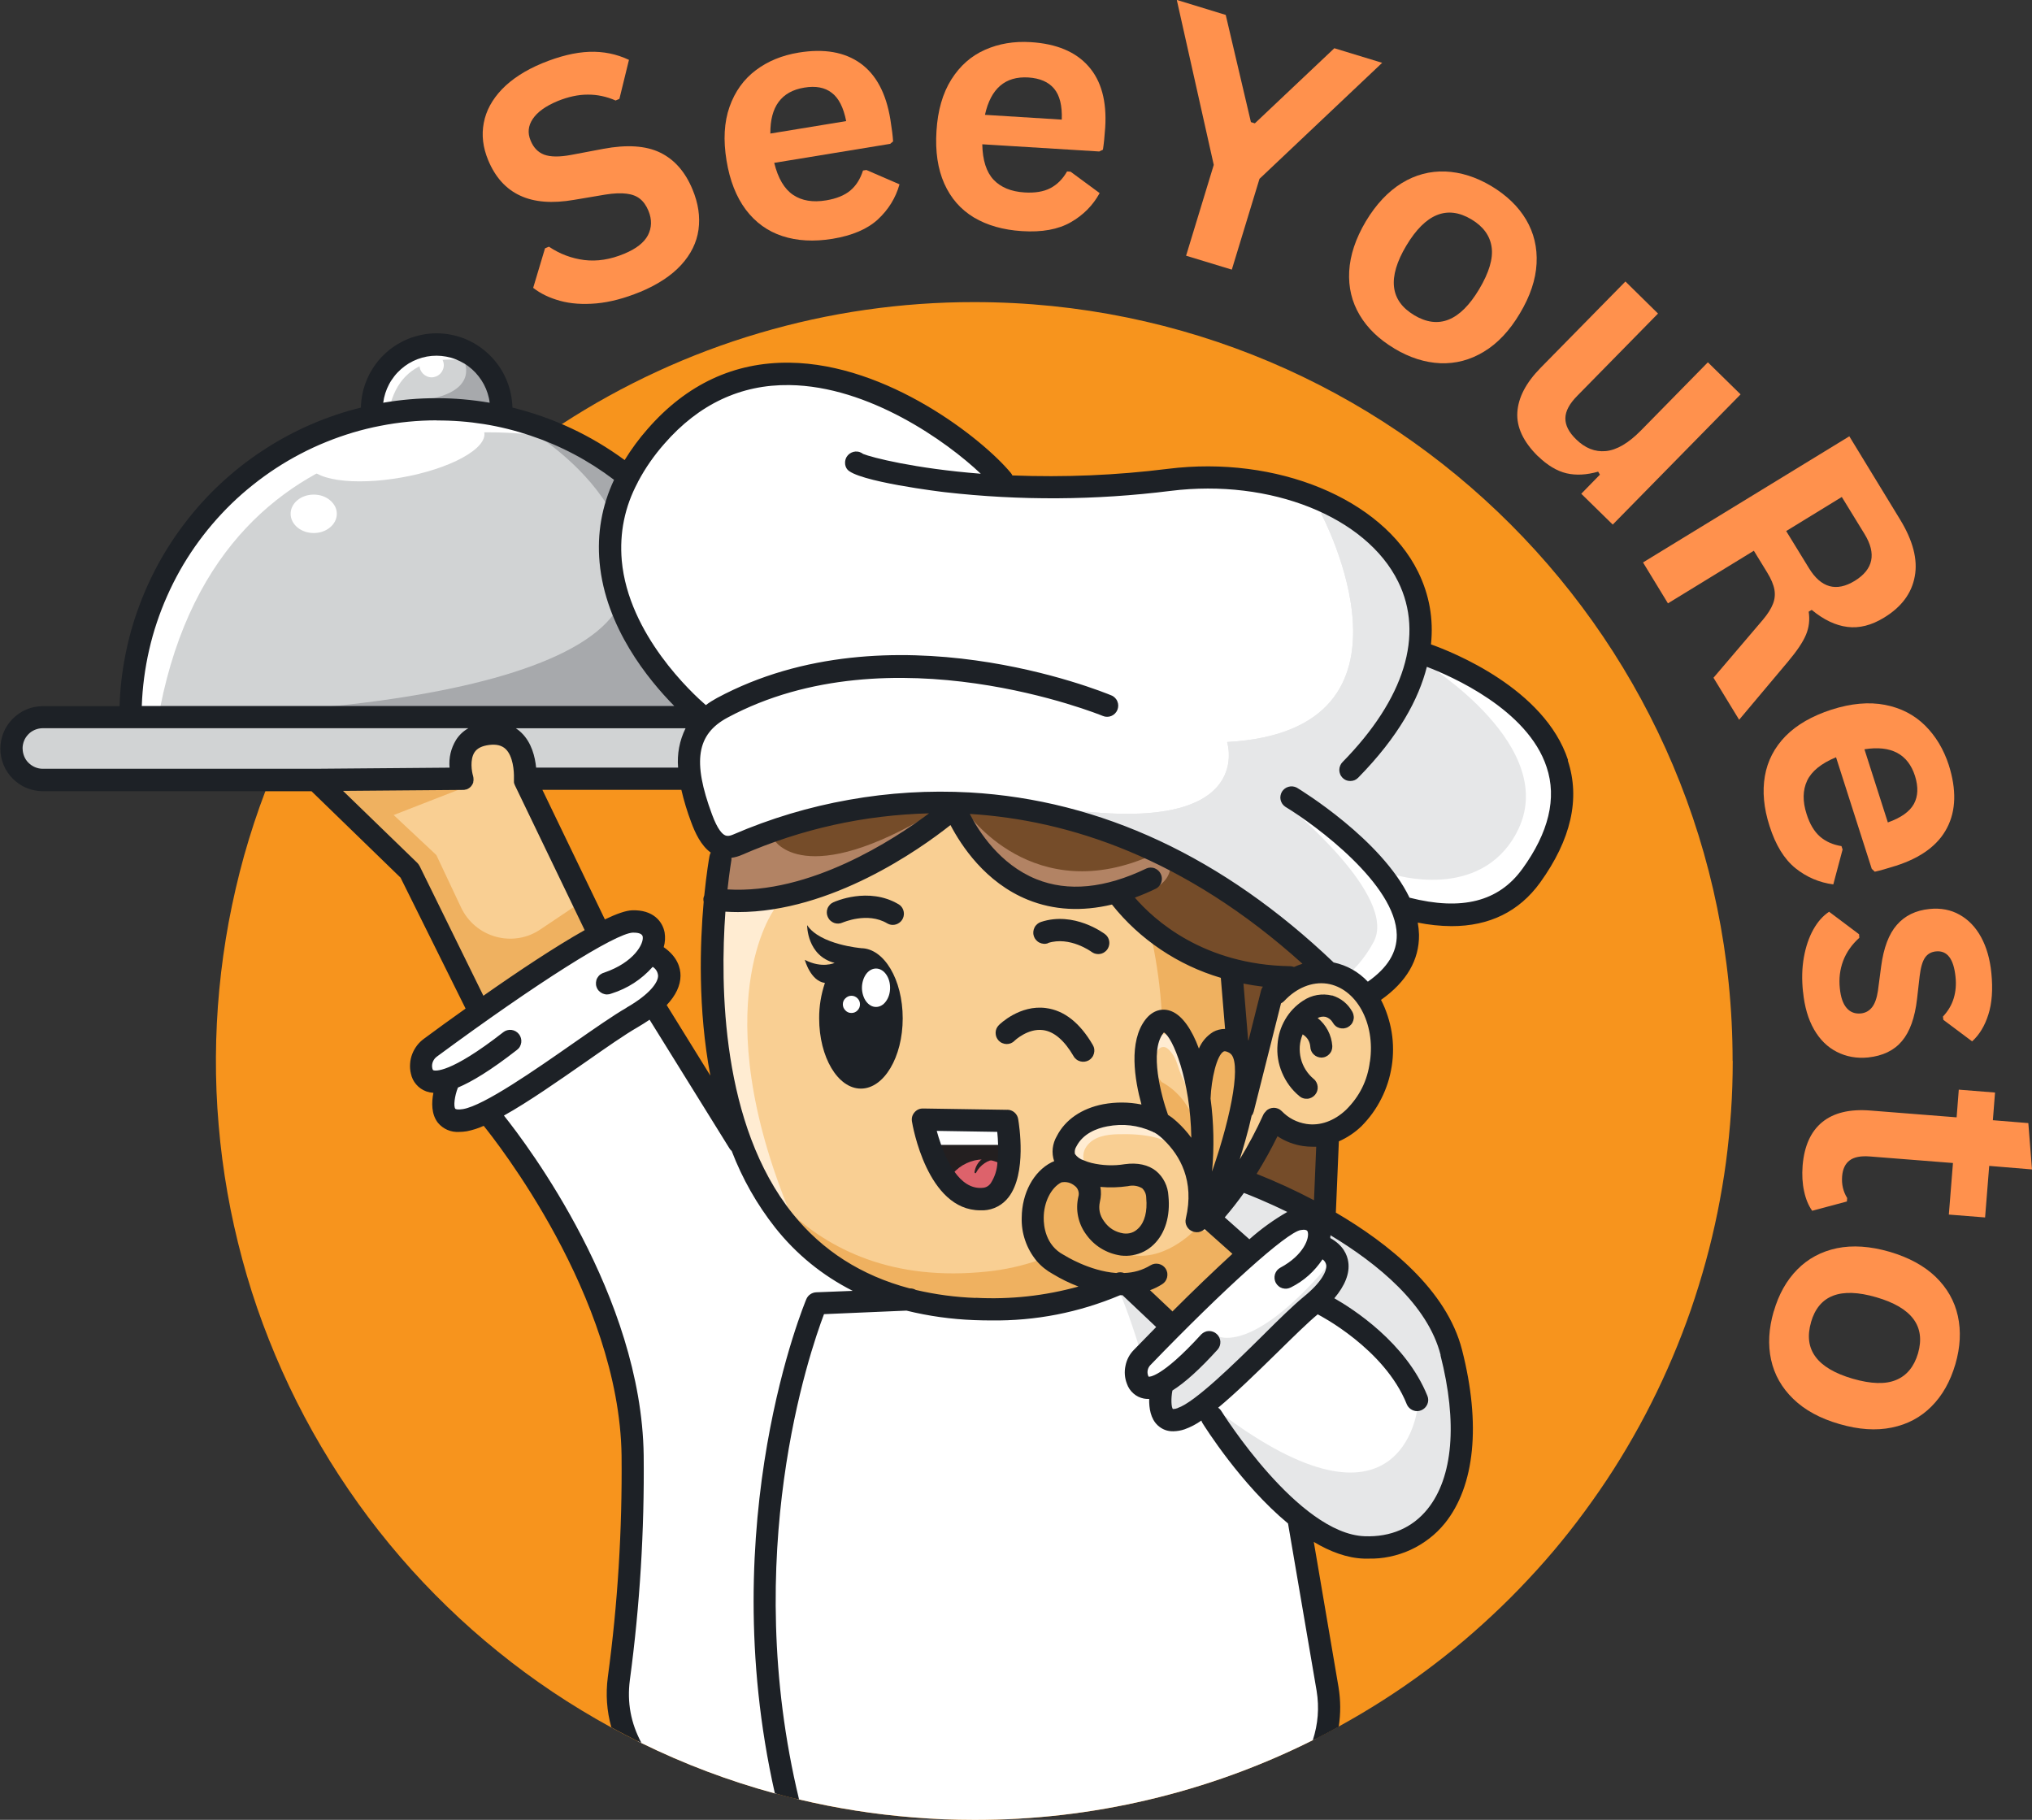 <?xml version="1.0" encoding="UTF-8"?><svg id="Layer_2" xmlns="http://www.w3.org/2000/svg" xmlns:xlink="http://www.w3.org/1999/xlink" viewBox="0 0 310.57 278.12"><rect x="0" y="0" width="310.57" height="278.12" fill="#333333" stroke="none"/><defs><style>.cls-1{fill:#f7941d;}.cls-1,.cls-2,.cls-3,.cls-4,.cls-5,.cls-6,.cls-7,.cls-8,.cls-9,.cls-10,.cls-11,.cls-12,.cls-13,.cls-14,.cls-15{stroke-width:0px;}.cls-16{clip-path:url(#clippath);}.cls-2{fill:#ffecd2;}.cls-3{fill:none;}.cls-4{fill:#f9cf93;}.cls-17{clip-path:url(#clippath-1);}.cls-18{clip-path:url(#clippath-2);}.cls-5{fill:#1d2126;}.cls-6{fill:#a7a9ac;}.cls-7{fill:#efb160;}.cls-8{fill:#ff914d;}.cls-9{fill:#754c29;}.cls-10{fill:#e6e7e8;}.cls-11{fill:#dd626b;}.cls-12{fill:#d1d3d4;}.cls-13{fill:#fff;}.cls-14{fill:#b28364;}.cls-15{fill:#231f20;}</style><clipPath id="clippath"><rect class="cls-3" x="32.27" y="46.12" width="232.73" height="232"/></clipPath><clipPath id="clippath-1"><rect class="cls-3" x="117.6" y="196.94" width="85.33" height="81.19"/></clipPath><clipPath id="clippath-2"><rect class="cls-3" y="50.27" width="241.6" height="225.33"/></clipPath></defs><g id="Layer_1-2"><g class="cls-16"><path class="cls-1" d="M264.83,162.14c0,2.59-.08,5.17-.26,7.75s-.43,5.15-.77,7.71-.78,5.11-1.29,7.65c-.52,2.53-1.11,5.05-1.8,7.54-.68,2.49-1.45,4.96-2.29,7.41-.85,2.44-1.78,4.85-2.79,7.23-1.01,2.38-2.09,4.72-3.26,7.03-1.16,2.31-2.41,4.58-3.72,6.8-1.31,2.22-2.7,4.4-4.17,6.53s-2.99,4.21-4.59,6.24c-1.6,2.03-3.27,4.01-5.01,5.92s-3.53,3.78-5.39,5.57-3.77,3.53-5.74,5.2c-1.97,1.67-4.01,3.27-6.08,4.8-2.08,1.54-4.21,3-6.39,4.39-2.18,1.39-4.4,2.7-6.67,3.95-1.17.65-2.35,1.28-3.55,1.88-.14.07-.28.15-.42.21-8.03,4.02-16.41,7.05-25.15,9.11-8.73,2.06-17.59,3.08-26.57,3.07-3.18,0-6.33-.13-9.45-.39-5.85-.47-11.65-1.38-17.36-2.74l-.37-.08c-.99-.23-1.98-.48-2.96-.76l-.37-.09c-7.05-1.92-13.86-4.49-20.42-7.71l-.51-.24c-1.39-.69-2.74-1.4-4.1-2.14-3.04-1.67-6.01-3.46-8.89-5.39-2.88-1.93-5.67-3.98-8.37-6.17-2.7-2.18-5.29-4.47-7.78-6.89-2.49-2.41-4.88-4.93-7.14-7.56-2.27-2.63-4.41-5.35-6.43-8.17-2.02-2.82-3.91-5.72-5.67-8.71-1.77-2.99-3.39-6.05-4.88-9.18-1.49-3.14-2.83-6.33-4.04-9.58s-2.26-6.56-3.16-9.91-1.66-6.73-2.26-10.15-1.05-6.85-1.34-10.31c-.3-3.45-.44-6.92-.42-10.39.02-3.47.19-6.93.52-10.38.33-3.46.81-6.89,1.44-10.3.64-3.41,1.42-6.79,2.35-10.13.94-3.34,2.02-6.63,3.26-9.88.38-1.03.79-2.05,1.21-3.06.04-.11.08-.23.14-.34.88-2.1,1.82-4.17,2.8-6.2l.17-.34c.45-.92.91-1.82,1.38-2.7.07-.12.12-.23.18-.34,4.31-8.13,9.52-15.65,15.61-22.54,6.09-6.9,12.91-12.99,20.45-18.27l.17-.13c.05-.04.1-.07.15-.1,1-.69,2.02-1.38,3.04-2.04,4.67-3.04,9.53-5.72,14.58-8.05,5.05-2.33,10.25-4.29,15.58-5.86,5.34-1.58,10.76-2.77,16.27-3.56,5.51-.79,11.04-1.19,16.61-1.18,64.03,0,115.9,51.9,115.9,115.96Z"/></g><path class="cls-13" d="M131.7,197.57l-.73.03-6.2.25c-.57.02-.97.3-1.19.82-.15.34-14.25,33.81-4.77,75.51l-.37-.09c-7.05-1.92-13.86-4.49-20.42-7.71l-.51-.24c-1.52-2.97-2.05-6.11-1.62-9.42,1.53-11.38,2.24-22.82,2.13-34.3-.34-24.38-17.83-47.41-21.32-51.76-.08-.09-.16-.18-.21-.27l.3-.17c3.78-2.1,8.33-5.27,12.54-8.21,3.11-2.16,6.04-4.21,7.95-5.3.65-.39,1.27-.76,1.81-1.15.09-.06.18-.13.28-.19l.18.3,11.79,18.96.44.71c.08.13.19.24.31.34.06.18.14.35.21.54,1.59,4.05,3.73,7.78,6.43,11.2,3.35,4.22,7.45,7.5,12.3,9.84l.69.32Z"/><path class="cls-9" d="M190.97,159.88l2.13-8.43c.11-.43.37-.73.78-.91-1.41-.14-2.8-.35-4.18-.65l.74,8.9c0,.09,0,.19,0,.28.21.24.39.52.54.8Z"/><path class="cls-13" d="M95.93,154.31c3.14-1.81,5.02-3.74,5.02-5.2,0-.64-.41-1.24-1.22-1.82-1.71,2.03-3.82,3.43-6.35,4.22-.35.1-.68.07-1.01-.09-.32-.17-.54-.42-.66-.77s-.1-.68.05-1.02c.15-.33.4-.56.73-.7,4.39-1.51,6.35-4.39,6.07-5.88-.15-.78-1.08-.91-1.84-.89-2.73.09-14.83,7.73-30.12,18.99-.34.24-.59.56-.75.96-.16.39-.19.79-.11,1.21.11.46.3.54.4.54.54.2,3.02.35,10.98-5.87.15-.11.3-.19.48-.24.17-.05.35-.06.53-.04.18.03.35.08.51.17.16.09.29.2.41.35.11.14.19.3.23.48.05.17.06.35.04.53-.03.18-.08.35-.17.51s-.21.29-.35.4c-4.13,3.24-7.03,4.93-9.08,5.78-.54,1.35-.84,3.18-.4,3.73.18.24.73.31,1.48.18,3.28-.54,10.88-5.83,16.97-10.09,3.29-2.33,6.14-4.31,8.15-5.46Z"/><path class="cls-4" d="M187.56,157.28l-.64-7.72-.03-.36-.34-.11c-.34-.1-.67-.2-.99-.32-.18-.05-.34-.12-.51-.18-.36-.13-.71-.27-1.08-.4-.21-.08-.42-.17-.63-.26-.21-.08-.57-.23-.84-.36l-.74-.35c-.22-.1-.45-.21-.67-.32l-.45-.24c-.31-.16-.61-.33-.92-.49l-.4-.23c-.38-.22-.77-.45-1.12-.68-.36-.23-.72-.47-1.05-.7-.34-.22-.71-.5-1.08-.76-2.18-1.61-4.11-3.49-5.8-5.61l-.23-.3-.36.09c-4.49,1.04-8.68.8-12.49-.76-6.71-2.7-10.38-8.65-11.84-11.63-3.82,3.05-14.81,11.07-27.18,13.04-1.79.29-3.59.43-5.4.44h-1.3c-.21,0-.41,0-.61-.04h-.32c0,.11,0,.23-.03.34,0,.2-.03.41-.04.61-.17,2.53-.29,5.51-.25,8.74,0,.67,0,1.35.04,2.04,0,.44.04.89.06,1.34,0,.36.04.72.05,1.08.02.36.05.86.08,1.3l.1,1.33c.05.58.1,1.16.17,1.74v.14c.13,1.15.27,2.29.44,3.46.05.33.09.67.15.99.06.33.13.79.21,1.19.1.6.21,1.2.34,1.81.1.54.22,1.06.34,1.58.11.52.23,1,.36,1.5.21.84.44,1.66.69,2.49.13.41.26.82.39,1.22.08.28.18.57.29.84.1.28.14.42.21.64.02.07.04.14.07.2.07.21.15.42.22.64.05.11.09.23.14.35.42,1.08.87,2.16,1.37,3.2.16.34.33.68.49,1.02.17.33.27.54.41.79.11.23.23.45.35.66.82,1.51,1.74,2.95,2.76,4.33l.41.54.43.54c.23.29.46.57.7.85l.37.42c.19.22.38.44.59.66.2.21.36.38.54.57.05.07.11.13.18.18.24.24.47.48.72.71.15.15.3.29.45.42s.18.16.28.24c.02.03.04.05.07.07.2.17.39.34.58.5l.04.03c.31.27.63.54.95.77l.41.32c.24.18.46.35.71.54.25.19.42.3.64.44.45.32.92.61,1.4.9l.54.3c.06.04.12.07.18.1.21.13.41.23.62.34l.58.31s.04.03.07.05c.21.11.42.22.65.32l.33.16c.3.15.6.29.91.42.15.06.3.13.45.19.17.08.33.15.5.21.25.1.5.2.76.3l.09.04c.24.09.49.18.74.27h.03c.17.06.33.12.51.17.17.05.5.17.76.24l.54.16s.06.03.1.03c.35.1.69.21,1.05.3h.06c.29-.02.55.06.8.22l.62.14c.44.1.89.19,1.34.28l.54.09c.35.07.71.13,1.08.18.08.02.16.03.24.04.31.04.63.09.95.13.54.07,1.11.14,1.68.19.29.03.58.06.87.08h.18c.28,0,.54.04.81.05s.63.04.95.05c2.06.11,4.13.11,6.19,0l.9-.06c1.19-.1,2.36-.24,3.51-.42.29-.04.57-.09.85-.15l.85-.16.7-.14.64-.14.58-.14.59-.15.81-.22.81-.23.54-.16-.54-.2c-.17-.06-.34-.12-.51-.19l-.48-.19c-.79-.32-1.56-.68-2.31-1.08-.08-.04-.17-.09-.24-.14-.39-.21-.65-.38-.77-.45-.21-.11-.41-.22-.6-.35l-.06-.04c-.16-.11-.32-.22-.47-.34l-.17-.14-.04-.04c-.15-.11-.28-.23-.41-.36l-.07-.06c-.17-.15-.32-.32-.47-.49-.77-.9-1.35-1.91-1.74-3.03s-.58-2.27-.55-3.46c.03-3.6,1.74-6.79,4.36-8.11.23-.11.47-.2.71-.26l-.05-.1c-.34-.79-.58-2.09.3-3.79,1.24-2.4,3.67-4.06,6.84-4.68,1.97-.37,3.94-.34,5.91.08l.36.08c-.03-.13-.07-.26-.11-.39-1.03-3.66-2.07-9.55.54-12.88.55-.78,1.29-1.22,2.23-1.34.47-.04.92.03,1.35.22l.23.11.13.07.26.16c.11.07.21.15.3.23.11.08.21.16.31.26.2.19.39.4.57.63.74.96,1.34,2.02,1.79,3.15.07.16.14.33.2.51.07.18.19.49.28.74.06.16.11.32.17.49.07-.18.15-.36.21-.54.07-.16.16-.33.24-.49.08-.16.16-.3.25-.45.08-.14.17-.27.26-.4.14-.2.29-.4.46-.58.07-.07.15-.15.22-.21.23-.22.48-.4.77-.54.08-.05.16-.08.24-.12l.27-.11c.13-.04.27-.08.41-.1.1-.03.21-.05.32-.05h.03c.14-.01.28-.01.41,0h.34l-.05-.44ZM141.04,169.75l12.87.2c.33,0,.62.11.87.32.26.21.41.48.47.8.15.82,1.33,8.16-1.42,11.67-.42.56-.94.99-1.56,1.32s-1.27.51-1.96.55h-.54c-7.83,0-10.02-12.75-10.1-13.31-.06-.42.04-.79.32-1.11.29-.32.65-.46,1.07-.44h-.02Z"/><path class="cls-9" d="M110.83,136.25c13.51.97,27.28-8.48,32.25-12.32-10.35.13-20.27,2.26-29.76,6.39-.59.27-1.22.43-1.86.47.03.18.03.36,0,.54-.02.09-.34,1.92-.63,4.92Z"/><path class="cls-15" d="M149.83,181.92h.29c.66-.03,1.18-.31,1.57-.83,1.44-1.84,1.31-6.02,1.04-8.42l-9.99-.16c.78,3.05,2.91,9.41,7.09,9.41Z"/><path class="cls-4" d="M89.87,142.22l-10.81-22.43v-.08s-.04-.09-.05-.14c-.01-.04-.02-.08-.03-.12v-.57c.04-1.08-.15-3.51-1.38-4.69-.66-.63-1.56-.85-2.78-.71-1.21.15-2.03.54-2.49,1.28-.81,1.23-.46,3.24-.27,3.88v.05c.02.05.03.1.03.15,0,.04,0,.08,0,.12v.26s0,.11-.03.17c-.03.06,0,.05-.03.08-.02.06-.04.11-.07.17l-.03.06c-.03.06-.07.11-.11.17l-.04.05s-.08.09-.13.14l-.06.05c-.05.04-.1.07-.16.1l-.07.04c-.06.03-.12.06-.18.08h-.07c-.06.02-.13.03-.19.04h-.17l-19.13.16,11.94,11.59c.11.1.2.23.27.36l10.01,20.14c5.48-3.85,11.43-7.83,16.03-10.38Z"/><path class="cls-12" d="M91.98,85.93c-.4-4.45.36-8.69,2.29-12.71-3.95-3.04-8.28-5.35-13.01-6.95-4.72-1.59-9.57-2.39-14.55-2.36-1.46,0-2.92.08-4.38.22-1.46.15-2.9.36-4.34.64-1.44.29-2.85.64-4.26,1.06s-2.78.91-4.14,1.46c-1.35.56-2.68,1.17-3.98,1.85-1.29.68-2.55,1.42-3.78,2.22-1.22.81-2.41,1.67-3.55,2.58s-2.23,1.89-3.28,2.91c-1.05,1.02-2.05,2.09-2.99,3.21-.94,1.12-1.83,2.28-2.66,3.49-.83,1.2-1.6,2.45-2.32,3.72-.71,1.28-1.36,2.59-1.95,3.93-.58,1.34-1.1,2.71-1.56,4.1-.45,1.39-.84,2.8-1.16,4.23-.32,1.43-.57,2.87-.74,4.32-.18,1.46-.29,2.92-.32,4.38h82.56c-3.86-3.77-10.97-12.01-11.91-22.31Z"/><path class="cls-12" d="M75.24,61.97c-.04-.54-.13-1.06-.26-1.58-.14-.52-.32-1.02-.55-1.49-.23-.48-.51-.94-.82-1.37-.32-.43-.67-.83-1.06-1.19-.39-.36-.81-.69-1.27-.97-.45-.29-.93-.53-1.42-.72-.5-.2-1.01-.34-1.54-.44s-1.05-.15-1.59-.15-1.06.05-1.59.15-1.04.24-1.53.44c-.5.2-.97.44-1.43.72-.45.28-.88.61-1.27.97-.39.36-.74.76-1.06,1.19-.32.43-.59.89-.82,1.37-.23.48-.41.98-.55,1.49-.14.52-.22,1.04-.26,1.58,5.67-1.03,11.34-1.03,17.01,0Z"/><path class="cls-12" d="M79.44,112.21c1.63,1.53,2.06,3.87,2.16,5.44h22.4c-.26-2.38.19-4.6,1.36-6.69h-28.1c.83.24,1.55.66,2.18,1.25Z"/><path class="cls-12" d="M70,113.26c.81-1.22,1.94-1.99,3.38-2.31H3.11v6.88h45.16l20.83-.17c-.2-1.57.1-3.03.9-4.4Z"/><path class="cls-4" d="M202.85,150.01c-2.4-.35-4.89.66-6.85,2.77-.15.16-.33.28-.54.35l-4.21,16.68c-.05.18-.14.35-.25.49-.69,3.1-1.56,6.15-2.62,9.14,1.91-2.83,3.57-5.8,4.97-8.91.08-.17.2-.32.34-.45l.03-.03c.13-.13.27-.23.44-.3s.34-.1.52-.1.35.04.52.1.32.17.44.3c1.09,1.14,2.42,1.82,3.98,2.07,2.2.32,4.46-.48,6.34-2.26,1.03-1.02,1.86-2.17,2.51-3.47.64-1.3,1.05-2.66,1.23-4.1.89-6.07-2.2-11.58-6.87-12.27Z"/><g class="cls-17"><path class="cls-13" d="M201.07,265.74c-.14.07-.28.15-.42.21-8.03,4.02-16.41,7.05-25.15,9.11-8.73,2.06-17.59,3.08-26.57,3.07-3.18,0-6.33-.13-9.45-.39-5.85-.47-11.65-1.38-17.36-2.74l-.37-.08c-9.06-37.91,1.94-69.13,3.99-74.4l11.75-.48,1.21-.05.96.23c3.07.69,6.18,1.1,9.32,1.21.84.04,1.68.05,2.51.05,6.54.08,12.84-1.1,18.91-3.55l.74-.31h.64l.06.08.04.04.22.21,4.89,4.62.24.24c-.07.08-.15.16-.23.23-1.04,1.04-2.01,2.04-2.91,2.98l-.49.49c-.62.64-1.02,1.39-1.2,2.26s-.11,1.72.2,2.55c.18.53.47.98.9,1.35.42.37.9.6,1.45.71.21.05.43.07.65.07h.4v.34c-.03,1.25.17,2.7,1.08,3.68l.13.13c.61.55,1.33.82,2.16.8.56-.01,1.09-.1,1.62-.28.93-.35,1.79-.81,2.59-1.39l.34-.23c-.01.14,0,.28.03.41.03.15.09.28.17.4.34.54,5.72,9.13,12.72,15.03.12.1.24.21.38.31l.09.51,4.32,25.19c.38,2.5.19,4.96-.57,7.37Z"/></g><path class="cls-10" d="M186.73,186.08l4.24,3.79c2.7-2.3,5.05-4.01,6.58-4.62-2.46-1.24-4.98-2.35-7.56-3.33-1.02,1.44-2.1,2.83-3.26,4.16Z"/><path class="cls-13" d="M205.74,192.93c.24,1.71-.54,3.62-2.32,5.58,2.31,1.27,11.03,6.49,14.43,14.95.07.17.1.34.1.52s-.04.35-.11.52c-.07.17-.17.31-.3.44-.13.13-.28.22-.44.29-.16.07-.33.1-.51.1-.28,0-.53-.08-.76-.23-.23-.16-.4-.36-.5-.62-3.47-8.59-13.59-13.78-13.69-13.83-.1-.05-.18-.11-.27-.18l-.17.14c-1.48,1.21-3.71,3.41-6.09,5.74-3.19,3.14-6.66,6.54-9.6,8.91.38.08.67.28.88.61.11.19,11.83,18.88,22.16,19.26,4.09.16,7.52-1.33,9.89-4.27,3.98-4.94,4.71-13.4,2.05-23.82-2.05-8.04-10.16-14.49-17.51-18.84.05.41.05.82,0,1.22,1.99,1.04,2.6,2.47,2.75,3.52Z"/><path class="cls-9" d="M197.79,148.15c.64-.3,1.3-.52,1.98-.68-18.49-16.86-36.74-22.64-52.09-23.44,1.17,2.43,4.49,8.2,10.6,10.66,4.94,1.99,10.7,1.44,17.11-1.65.17-.08.34-.14.53-.15.18-.02.36,0,.54.06.18.06.33.15.47.27.14.13.25.27.33.43.08.17.13.34.14.53,0,.18-.02.36-.08.54-.07.17-.16.33-.29.46-.13.14-.28.24-.44.31-1.19.57-2.41,1.07-3.66,1.51,2.7,3.24,10.53,10.77,24.28,10.99.21,0,.41.05.59.15Z"/><path class="cls-13" d="M217.86,101.43c-1.16,4.93-4.17,10.73-10.49,17.16-.12.14-.27.24-.44.32s-.34.12-.53.13-.36-.03-.54-.09c-.18-.07-.33-.17-.46-.3-.14-.13-.23-.28-.31-.45s-.1-.35-.1-.54c0-.19.04-.36.12-.53.07-.17.18-.32.32-.45,9.6-9.76,12.64-19.69,8.56-27.95-4.96-10.06-19.73-15.97-35.12-14.06-11.48,1.45-22.96,1.52-34.46.21-3.51-.42-13.75-1.94-14.72-3.41-.31-.48-.32-.96-.04-1.46.09-.16.21-.29.35-.4.15-.11.3-.19.48-.23.17-.05.35-.06.53-.03.18.02.35.08.51.17.07.04.13.08.19.13,1.24.5,8.25,2.33,19.09,3.1-4.86-4.87-17.38-14.13-30.15-14.28-7.51-.1-14.05,2.96-19.36,9.09-1.57,1.78-2.92,3.72-4.04,5.82-.03.06-.05.12-.09.17-2.01,3.79-2.83,7.83-2.46,12.1,1.08,11.95,11.72,21.29,13.18,22.52.59-.45,1.21-.86,1.88-1.21,26.32-14.15,58.64-.95,60.01-.39.17.07.31.17.44.3s.22.28.29.44.1.34.1.52c0,.18-.04.35-.11.52-.07.17-.17.32-.3.44-.13.13-.27.22-.44.29s-.34.1-.52.1-.35-.04-.52-.1c-.32-.14-32.51-13.26-57.67.28-4.89,2.63-5.6,6.89-2.52,15.2.73,1.96,1.45,3.08,2.22,3.41.52.19,1.01.14,1.48-.14,5.67-2.44,11.55-4.21,17.63-5.29,6.08-1.08,12.21-1.45,18.38-1.11,19.99,1.16,38.66,9.9,55.48,25.98,2.1.43,3.88,1.45,5.32,3.05,3.28-2.23,4.86-4.72,4.81-7.61-.15-9.42-17.03-19.75-17.2-19.85-.31-.2-.51-.48-.59-.84-.08-.36-.03-.7.16-1.02.19-.31.46-.52.82-.61.36-.09.7-.05,1.02.14.62.38,12.99,7.95,17.15,16.81,8.22,2.13,14.02.67,17.74-4.46,4.12-5.7,5.4-11.05,3.82-15.91-3.05-9.32-15.72-14.51-18.89-15.67Z"/><path class="cls-13" d="M175.6,208.41c-.25.26-.41.56-.49.91-.07.35-.05.69.07,1.03.14.34.26.36.31.37.34.07,2.36.05,8.4-6.57.13-.13.27-.23.43-.31.17-.08.34-.12.52-.13.18-.01.35.02.53.08.17.06.32.15.45.28.13.12.23.26.31.43.08.16.12.33.13.51.01.18-.02.36-.08.53-.06.17-.15.32-.28.45-3.07,3.37-5.31,5.26-6.98,6.3-.28,1.27-.29,2.91.14,3.3.14.13.54.09,1.08-.08,2.68-.87,8.7-6.79,13.1-11.11,2.53-2.47,4.7-4.61,6.27-5.91,2.41-1.97,3.74-3.92,3.56-5.19-.13-.6-.46-1.03-1.02-1.3-1.19,1.95-2.82,3.44-4.86,4.46-.16.1-.33.16-.52.18-.18.03-.36.02-.55-.04-.18-.05-.34-.13-.49-.25-.15-.11-.26-.26-.35-.42-.09-.16-.14-.34-.16-.53s0-.37.06-.55c.06-.18.15-.33.28-.47s.27-.25.44-.33c3.47-1.85,4.77-4.68,4.32-5.92-.16-.46-.66-.61-1.48-.47-2.26.42-11.57,8.75-23.14,20.73Z"/><path class="cls-7" d="M168.47,186.82c.79,1.15,1.87,1.82,3.24,2.02.98.14,1.83-.15,2.53-.86,1.08-1.03,1.53-2.77,1.32-4.91,0-.69-.26-1.26-.76-1.73-.68-.54-1.83-.48-2.46-.39-1.54.22-3.07.24-4.61.06.26.85.29,1.71.08,2.57-.28,1.18-.06,2.27.65,3.25Z"/><path class="cls-4" d="M177.48,195.97c-.73.45-1.51.81-2.32,1.08l4.04,3.82c3.15-3.14,6.57-6.45,9.69-9.23l-4.81-4.28c-.18.28-.42.47-.74.58-.31.1-.63.09-.93-.04s-.54-.34-.69-.64c-.15-.3-.19-.6-.11-.93,1.52-6.44-1.39-10.58-4.09-12.92-1.75-1.52-5.34-2.22-8.35-1.63-1.65.32-3.85,1.15-4.93,3.24-.3.45-.38.93-.23,1.44.27.6,1.27,1.17,2.73,1.56,1.73.42,3.48.49,5.24.21,1.84-.26,3.4.07,4.51.95,1.11.94,1.71,2.14,1.77,3.59.29,2.98-.47,5.51-2.12,7.13-.63.62-1.36,1.07-2.2,1.36-.84.28-1.69.37-2.57.26-1.03-.15-1.99-.49-2.89-1.04-.89-.55-1.64-1.26-2.23-2.11-.56-.78-.93-1.65-1.12-2.59-.19-.94-.17-1.88.04-2.82.12-.38.11-.76-.01-1.13s-.35-.68-.67-.91c-.82-.64-1.98-.75-2.39-.54-1.7.86-2.85,3.17-2.88,5.73,0,1.27.28,4.38,3.21,5.95l.1.06c.06.04,3.94,2.49,8.19,2.76.35-.14.69-.14,1.04,0,1.55-.02,2.98-.43,4.3-1.23.15-.1.32-.16.5-.19.18-.04.36-.03.54.01s.34.11.49.22c.15.1.27.23.37.39.09.16.16.32.19.51.03.18.02.36-.02.54s-.12.34-.23.48c-.1.15-.24.27-.4.36l-.02-.02Z"/><path class="cls-7" d="M188.18,160.68c-.84-.54-1.19-.33-1.3-.28-1.35.73-2.1,4.99-2.16,7.66.54,4,.58,8,.13,12.01-.03.23-.11.45-.26.64.05.32.09.66.11.98,3.59-9.64,5.81-19.59,3.48-21.02Z"/><path class="cls-4" d="M179.29,171.36c1.22,1.05,2.27,2.25,3.14,3.6.07-8.11-2.04-14.93-3.91-17.05-.39-.45-.64-.54-.69-.54-.14.07-.24.17-.33.3-2.27,2.89-.37,9.92.73,12.91.38.23.74.48,1.07.78Z"/><path class="cls-6" d="M92.8,77.18c.39-1.36.88-2.69,1.47-3.97-3.7-2.83-7.74-5.05-12.13-6.64,0,0,6.61,4.14,10.66,10.6Z"/><path class="cls-6" d="M103.89,108.24c-2.82-2.76-7.38-7.91-9.99-14.52-5.65,7.84-23.73,12.52-46.26,14.52h56.25Z"/><path class="cls-13" d="M82.14,66.59c-.84-.3-1.69-.58-2.55-.83-.86-.25-1.72-.48-2.6-.68-.87-.2-1.74-.38-2.63-.53-.88-.15-1.77-.28-2.66-.37-.89-.1-1.79-.17-2.68-.21-.9-.04-1.79-.06-2.68-.05-.9,0-1.79.04-2.69.1-.89.06-1.78.15-2.67.26-.89.11-1.78.26-2.65.42-.88.17-1.76.36-2.63.58s-1.73.46-2.58.73c-.85.27-1.7.56-2.54.88-.83.32-1.66.66-2.48,1.03-.82.36-1.62.76-2.41,1.17-.8.42-1.57.85-2.34,1.31-.77.46-1.52.95-2.26,1.45-.73.51-1.46,1.03-2.17,1.58-.71.55-1.4,1.11-2.07,1.7-.68.59-1.33,1.2-1.97,1.83-.64.63-1.26,1.28-1.86,1.94-.6.67-1.18,1.35-1.74,2.05-.56.7-1.1,1.41-1.61,2.15-.52.73-1.02,1.47-1.48,2.23-.47.76-.93,1.53-1.35,2.32-.43.79-.83,1.58-1.21,2.4-.38.81-.74,1.63-1.07,2.46-.33.83-.64,1.67-.92,2.52-.29.85-.54,1.71-.78,2.57-.23.86-.44,1.73-.62,2.61-.18.88-.33,1.76-.46,2.65-.13.89-.23,1.78-.31,2.67-.07.89-.13,1.79-.15,2.68h3.15c9.79-49.81,57.67-41.64,57.67-41.64Z"/><path class="cls-13" d="M74.02,66.1c.05.3.02.6-.1.92-.13.32-.33.65-.62.98-.29.33-.66.67-1.1.99-.45.33-.96.66-1.55.98-.58.32-1.23.63-1.94.92-.7.3-1.45.57-2.25.83s-1.62.49-2.47.7c-.86.21-1.72.4-2.61.55-.88.16-1.76.28-2.64.38s-1.73.16-2.57.19-1.64.03-2.4,0c-.77-.04-1.47-.1-2.14-.2s-1.26-.23-1.79-.39c-.54-.16-.99-.34-1.38-.56s-.69-.45-.92-.71-.36-.54-.41-.83c-.05-.29-.02-.6.1-.92.12-.32.32-.65.61-.97.29-.33.66-.67,1.1-1s.96-.66,1.55-.97c.59-.32,1.23-.63,1.94-.92.7-.29,1.45-.57,2.25-.83.8-.26,1.62-.49,2.48-.7.85-.21,1.72-.4,2.6-.55.89-.16,1.76-.28,2.64-.38.88-.1,1.73-.16,2.56-.19.84-.03,1.64-.03,2.4,0,.76.03,1.47.1,2.14.2s1.26.22,1.79.39c.53.16.99.34,1.38.56.39.21.69.45.91.71.22.26.36.53.41.83Z"/><path class="cls-13" d="M51.48,78.52c0,.39-.09.77-.27,1.13-.18.36-.43.68-.77.95-.33.28-.71.49-1.14.64-.43.15-.89.22-1.35.22s-.92-.07-1.35-.22c-.43-.15-.81-.36-1.15-.64-.33-.28-.58-.59-.76-.95-.18-.36-.27-.73-.27-1.13s.09-.76.27-1.12c.18-.36.43-.68.76-.95.33-.28.71-.49,1.15-.64.43-.15.88-.22,1.35-.22s.92.07,1.35.22c.43.15.81.36,1.14.64.33.28.58.59.77.95.18.36.27.73.27,1.12Z"/><path class="cls-6" d="M70.91,55.12s2.92,5.47-8.31,6.26c-11.22.79,12.66,1.2,12.64,1.57-.02.37,1.39-1.96,1.39-1.96l-3.85-4.46-1.87-1.42Z"/><path class="cls-13" d="M70.91,55.12s-8.9-1.87-11.22,6.6c0,0-2.82,1.7-2.83,1.27-.07-1.09-.07-2.18,0-3.28.12-.79,2.36-3.64,2.76-4.03.39-.39,5.09-3.79,5.09-3.79,0,0,2.24-1.08,3.42-.48,1.18.59,3.24,1.19,3.53,1.95.28.58.67,1.05,1.19,1.41l-1.94.33Z"/><path class="cls-13" d="M67.83,55.8c0,.25-.05.49-.15.71-.09.23-.23.43-.4.61-.18.17-.38.31-.6.4s-.47.15-.71.15-.48-.05-.71-.15-.43-.23-.6-.4-.31-.38-.41-.61c-.09-.22-.14-.46-.14-.71s.05-.48.14-.71.23-.43.41-.6.38-.31.6-.41c.23-.09.46-.14.71-.14s.48.05.71.14c.23.1.43.23.6.41.17.18.31.38.4.6.1.23.15.47.15.71Z"/><path class="cls-10" d="M196.63,123c-.31-.2-.51-.48-.59-.84-.08-.36-.03-.7.16-1.02.19-.32.46-.52.82-.61s.7-.05,1.02.14c.62.38,12.99,7.95,17.15,16.81,8.22,2.13,14.02.67,17.74-4.46,4.12-5.7,5.4-11.05,3.82-15.91-3.05-9.34-15.72-14.52-18.89-15.68-1.16,4.94-4.17,10.73-10.49,17.16-.12.14-.27.24-.44.32s-.34.12-.53.13-.36-.02-.54-.09c-.18-.07-.33-.17-.46-.3-.14-.13-.23-.28-.31-.45s-.1-.35-.1-.54c0-.19.04-.36.12-.53.07-.17.18-.32.32-.45,9.6-9.76,12.64-19.68,8.56-27.95-2.25-4.56-6.53-8.27-11.97-10.79l-.08.58s17.71,33.13-14.39,34.88c0,0,4.28,13.26-21.55,10.63-.89-.09-1.7-.14-2.46-.15,14.26,3.79,27.72,11.64,40.16,23.54,2.1.43,3.88,1.45,5.32,3.05,3.28-2.23,4.86-4.72,4.81-7.61-.16-9.42-17.04-19.75-17.21-19.85Z"/><path class="cls-10" d="M196.63,123c-.31-.2-.51-.48-.59-.84-.08-.36-.03-.7.16-1.02.19-.32.46-.52.82-.61s.7-.05,1.02.14c.62.38,12.99,7.95,17.15,16.81,8.22,2.13,14.02.67,17.74-4.46,4.12-5.7,5.4-11.05,3.82-15.91-3.05-9.34-15.72-14.52-18.89-15.68-1.16,4.94-4.17,10.73-10.49,17.16-.12.14-.27.24-.44.32s-.34.12-.53.13-.36-.02-.54-.09c-.18-.07-.33-.17-.46-.3-.14-.13-.23-.28-.31-.45s-.1-.35-.1-.54c0-.19.04-.36.12-.53.07-.17.18-.32.32-.45,9.6-9.76,12.64-19.68,8.56-27.95-2.25-4.56-6.53-8.27-11.97-10.79l-.08.58s17.71,33.13-14.39,34.88c0,0,4.28,13.26-21.55,10.63-.89-.09-1.7-.14-2.46-.15,14.26,3.79,27.72,11.64,40.16,23.54,2.1.43,3.88,1.45,5.32,3.05,3.28-2.23,4.86-4.72,4.81-7.61-.16-9.42-17.04-19.75-17.21-19.85Z"/><path class="cls-13" d="M231.79,127.28c-5.65,10.59-18.91,6.33-18.91,6.33.9,1.21,1.68,2.49,2.33,3.84,8.22,2.13,14.02.67,17.74-4.46,4.13-5.7,5.4-11.05,3.82-15.91-3.05-9.34-15.72-14.52-18.89-15.68-.02.02,20.9,12.8,13.91,25.87Z"/><path class="cls-13" d="M198.67,124.34l-2.04-1.33s17.34,14.06,13.24,21.08c-.89,1.63-1.99,3.09-3.31,4.39.92.53,1.74,1.19,2.46,1.97,3.28-2.23,4.86-4.72,4.81-7.61-.12-7.41-10.64-15.4-15.16-18.49Z"/><path class="cls-7" d="M161.08,194.42c-.88-.48-1.65-1.09-2.31-1.84-2.55.88-5.16,1.46-7.83,1.74-14.43,1.54-24.28-3.29-30.92-9.73.28.38.54.75.84,1.08,4.6,5.73,10.68,9.6,18.14,11.56h.06c.29,0,.55.07.8.22,3.04.72,6.12,1.13,9.24,1.24,5.73.29,11.34-.39,16.84-2.04-1.71-.56-3.33-1.31-4.86-2.24Z"/><path class="cls-7" d="M177.58,154.68c.47-.04.92.03,1.35.21,1.69.69,3.16,3.06,4.24,6.34.54-1.39,1.3-2.61,2.41-3.21.64-.34,1.31-.47,2.02-.38l-.7-8.45c-3.93-1.15-7.53-2.95-10.81-5.41.76,3.59,1.24,7.23,1.47,10.9Z"/><path class="cls-2" d="M118.23,138.63c-1.79.29-3.59.44-5.41.44-.74,0-1.48-.04-2.23-.09v.08c-.86,11.39-.74,32.86,10.3,46.64-13.29-31.98-2.64-46.58-2.64-46.58l-.03-.49Z"/><path class="cls-14" d="M147.68,124.04s10.19,15.03,28.75,6.49l2.24.57s1.94,4.35-5.76,5.91c-7.69,1.55-23.79-2.69-25.23-12.96Z"/><path class="cls-14" d="M118.33,128.36s4.53,7.9,24.73-4.41c0,0-13.24,15.59-32.25,12.32l.63-5.46,7.83-2.78-.94.32Z"/><path class="cls-9" d="M194.6,171.1l8.44,3.49-1.25,10.96-11.8-5.65,4.61-8.8Z"/><path class="cls-10" d="M177.3,202.8l-5.36-5.07s-.07-.08-.1-.12h-.65s1.37,3.24,2.96,8.41c.99-1.01,2.02-2.09,3.15-3.22Z"/><path class="cls-10" d="M202.99,188.18c.05.41.05.82,0,1.22,2.01,1.04,2.63,2.47,2.77,3.52.24,1.71-.54,3.62-2.32,5.58,2.31,1.27,11.03,6.49,14.43,14.95.07.17.1.34.1.52,0,.18-.04.35-.1.52-.07.17-.17.31-.3.44-.13.13-.28.22-.44.29-.16.07-.33.1-.51.1,0,0-2.36,21.52-30.19.54.11.19,11.83,18.88,22.16,19.26,4.09.16,7.52-1.33,9.89-4.27,3.98-4.94,4.71-13.4,2.05-23.82-2.07-8.04-10.18-14.49-17.53-18.84Z"/><path class="cls-10" d="M185.81,204.06c.13.12.24.26.31.42.08.17.12.34.13.52,0,.18-.02.35-.08.53s-.15.32-.28.45c-3.07,3.37-5.31,5.26-6.98,6.3-.28,1.28-.29,2.92.14,3.31.14.13.54.09,1.08-.08,2.68-.87,8.7-6.79,13.1-11.11,2.53-2.48,4.7-4.61,6.27-5.91,2.41-1.97,3.74-3.92,3.56-5.19-12.17,14.3-17.24,10.77-17.24,10.77Z"/><path class="cls-13" d="M142.73,174.97h11.44l-.32-3.66-12.73.27,1.61,3.39Z"/><path class="cls-11" d="M150.28,177.19c-.89.01-1.74.2-2.55.58-.81.38-1.51.9-2.08,1.58,1.08,1.49,2.45,2.58,4.18,2.58h.29c.66-.03,1.18-.31,1.57-.83.66-1.02,1.02-2.13,1.08-3.33-.79-.37-1.61-.57-2.48-.58Z"/><path class="cls-15" d="M152.76,176.44c-.41-.3-1.08-.15-1.52,0-.42.16-.79.38-1.14.66-.64.54-1.03,1.22-1.16,2.04,0,.13.17.24.23.1.32-.61.76-1.1,1.33-1.48.26-.18.55-.32.85-.42.17-.05.35-.09.54-.09.22,0,.39.05.62,0,.19-.03.32-.14.37-.33.06-.19.01-.35-.14-.48Z"/><path class="cls-7" d="M172.05,191.58c-.23,0-.46-.02-.69-.05-1.03-.15-1.99-.49-2.89-1.04-.89-.55-1.64-1.26-2.23-2.11-.56-.78-.93-1.65-1.12-2.59s-.17-1.88.04-2.82c.12-.38.11-.76-.01-1.13s-.35-.68-.67-.91c-.82-.64-1.98-.75-2.39-.54-1.7.86-2.85,3.17-2.88,5.73,0,1.27.28,4.38,3.21,5.95l.1.06c.06.04,3.94,2.49,8.19,2.76.35-.15.69-.15,1.04,0,1.55-.02,2.98-.43,4.3-1.23.15-.1.32-.16.5-.19.18-.04.36-.03.54.01.18.04.34.11.49.22.15.1.27.23.37.39.09.16.16.32.19.51.03.18.02.36-.02.54s-.12.34-.23.48c-.1.15-.24.27-.4.36-.73.45-1.51.81-2.32,1.08l4.04,3.82c3.15-3.14,6.57-6.45,9.69-9.23l-3.89-3.46-2.39-.21s-4.96,5.32-10.58,3.6Z"/><path class="cls-2" d="M181.93,177.12c-2.13-5.02-8.37-6.81-13.39-5.84-2.32.44-4.66,2.08-5,4.58-.09.56-.04,1.1.15,1.64s.5.98.93,1.35c.88.8,1.56.87,2.67.68.06-.02.09-.06.09-.13s-.03-.1-.09-.13c-.81-.11-1.49-1.04-1.62-1.79-.21-.8-.09-1.55.36-2.23,1.08-1.57,3.06-1.86,4.81-1.91,3.78-.1,8.65.32,10.88,3.9.09.13.26.02.2-.11Z"/><path class="cls-2" d="M182.62,166.09c-.05-.69-.1-1.36-.12-2.05-.08-1.54-.58-2.93-1.48-4.18-.48-.74-1.13-1.28-1.94-1.62-.39-.16-.79-.22-1.21-.17-.42.05-.8.2-1.14.45-.59.41-1.02.95-1.28,1.62-.29.79-.07,1.71.03,2.52,0,.13.05.19.18.21.13.02.2-.04.23-.16.19-.66.47-1.28.84-1.86.24-.42.54-.8,1.02-.84.47-.04.86.34,1.17.7.35.42.63.89.83,1.4.18.44.37,1.04.54,1.55.22.6.47,1.18.77,1.74.49,1.03.89,2.17,1.68,3.04.07.07.15.07.24.02.08-.05.11-.12.09-.22-.21-.7-.35-1.42-.44-2.15Z"/><path class="cls-7" d="M183.9,173.46c-.2-.57-.5-1.08-.9-1.54-.08-.17-.17-.35-.27-.54-.5-1.07-1.1-2.09-1.78-3.06-.92-1.23-2.05-2.22-3.4-2.96-.17-.26-.48-.57-.63-.84-.09-.16-.6.26-.89.17-.13-.05-.19.15-.09.22.44.49.73,1.06.89,1.7.07,1.53.51,2.95,1.31,4.26.46.67,2.85,2.44,2.88,2.46.03.02.4.6.44.69.05.08.91,1.19,1.57.97.09-.03.73-.08.79-.2.09-.22.12-.44.09-.68.07-.22.07-.43,0-.65Z"/><path class="cls-7" d="M54.47,126.78l16.86-6.57-19.73.31,2.87,6.26Z"/><path class="cls-7" d="M91.49,141.53l-1.88-4.2-7.03,4.72c-.49.33-1.02.61-1.57.83s-1.13.38-1.71.47c-.59.09-1.18.13-1.78.09-.6-.03-1.18-.13-1.76-.29-.58-.16-1.13-.38-1.66-.66s-1.02-.61-1.47-.99c-.46-.39-.86-.81-1.23-1.29s-.67-.98-.93-1.52l-3.78-8.02-7.1-6.65-5.14,2.74,9.07,5.33,8.29,18.84,1.08,2.85,18.59-12.28Z"/><path class="cls-5" d="M131.58,144.9s-6.24-.52-8.22-3.51c0,0-.05,4.67,4.2,5.77,0,0-1.94.9-4.55-.47,0,0,.85,3.24,3.07,3.53-.59,1.76-.89,3.56-.88,5.41,0,5.95,2.86,10.74,6.38,10.74s6.39-4.81,6.39-10.74-2.86-10.72-6.39-10.72Z"/><path class="cls-5" d="M137.31,138.18c-4.58-2.7-9.72-.39-9.95-.28-.2.09-.39.22-.54.39s-.27.35-.35.57c-.08.21-.11.43-.1.65.01.22.06.44.16.65s.22.39.39.54c.17.15.35.27.57.35.21.08.43.11.65.1.22-.01.44-.06.65-.16.04,0,3.78-1.67,6.8.12.27.16.55.24.86.24.38,0,.72-.12,1.03-.35.31-.23.51-.54.61-.9.1-.37.08-.73-.06-1.09s-.38-.63-.7-.82Z"/><path class="cls-5" d="M160.17,144.12c3.32-1.08,6.61,1.31,6.66,1.35.3.22.64.34,1.02.34.36,0,.7-.1.99-.32.3-.21.51-.49.62-.84.12-.34.12-.69.02-1.04-.11-.35-.31-.64-.6-.85-.19-.15-4.73-3.53-9.78-1.86-.21.07-.41.18-.58.33-.17.15-.31.32-.41.53-.1.2-.16.42-.18.65-.02.22.01.45.08.66s.18.41.33.58c.15.17.32.31.53.41.2.1.42.16.65.18.22.02.45-.02.66-.08l-.02-.02Z"/><path class="cls-5" d="M155.05,159.06s2.05-1.96,4.39-1.63c1.67.23,3.24,1.57,4.65,3.99.11.2.26.36.44.5.18.14.38.23.6.29s.44.07.66.04c.22-.03.43-.1.63-.21.19-.11.36-.26.49-.44.14-.18.23-.38.29-.6.06-.22.07-.44.05-.66-.03-.22-.1-.43-.22-.63-1.97-3.39-4.38-5.29-7.16-5.65-3.99-.54-7.06,2.46-7.19,2.59-.16.16-.29.34-.38.55s-.13.42-.13.65c0,.22.04.44.12.65.09.21.21.39.36.55.16.16.34.29.55.37.21.09.43.14.65.14.22,0,.44-.04.65-.12.21-.09.39-.21.55-.36v-.02Z"/><path class="cls-5" d="M153.94,169.61l-12.85-.2c-.53-.01-.97.19-1.32.59-.34.4-.47.86-.39,1.38.09.57,2.32,13.59,10.44,13.59h.54c.74-.04,1.45-.23,2.11-.58.66-.35,1.21-.82,1.67-1.41,2.83-3.64,1.62-11.09,1.48-11.94-.06-.41-.26-.76-.57-1.03s-.69-.41-1.11-.41ZM152.55,176.33c0,.33-.04.65-.07.97,0,.1-.01.2-.03.3-.05,1.17-.4,2.26-1.03,3.24-.33.45-.77.68-1.32.7-1.74.13-3.14-.95-4.22-2.47-.86-1.28-1.54-2.65-2.04-4.11-.28-.77-.49-1.5-.67-2.13l9.25.15c.06.61.11,1.29.13,1.98.02.45.02.93,0,1.38Z"/><g class="cls-18"><path class="cls-5" d="M239.66,116.16c-3.58-10.94-17.73-16.54-20.95-17.68.41-3.89-.25-7.59-1.97-11.09-5.52-11.19-21.61-17.81-38.23-15.74-7.9.99-15.82,1.32-23.78,1.01-.06-.14-.14-.27-.24-.39-4.32-5.2-18.82-16.66-33.81-16.84-8.46-.11-15.76,3.31-21.7,10.13-1.31,1.48-2.47,3.07-3.51,4.75-5.19-3.81-10.91-6.48-17.15-8.02-.02-.75-.11-1.49-.27-2.23-.16-.73-.39-1.44-.69-2.13-.3-.69-.66-1.34-1.09-1.96s-.91-1.19-1.44-1.71c-.54-.53-1.12-.99-1.74-1.41-.63-.41-1.29-.76-1.98-1.05-.69-.28-1.41-.49-2.15-.64-.74-.15-1.48-.22-2.23-.22s-1.49.07-2.23.22c-.73.15-1.45.36-2.15.64-.69.29-1.35.64-1.98,1.05-.63.41-1.21.88-1.74,1.41-.54.52-1.02,1.09-1.44,1.71s-.79,1.27-1.08,1.96c-.3.69-.53,1.4-.69,2.13-.16.73-.24,1.48-.26,2.23-2.55.63-5.04,1.47-7.46,2.5-2.42,1.04-4.73,2.26-6.95,3.68-2.22,1.41-4.31,2.99-6.27,4.74-1.96,1.75-3.77,3.65-5.42,5.7-1.65,2.05-3.13,4.21-4.43,6.49s-2.41,4.66-3.33,7.13c-.92,2.46-1.63,4.99-2.14,7.57-.51,2.58-.8,5.19-.89,7.82H6.54c-.42,0-.84.04-1.27.13-.42.08-.82.21-1.21.37-.4.16-.77.36-1.12.6-.35.24-.68.51-.98.81s-.57.63-.81.98-.44.73-.6,1.12c-.16.4-.29.8-.37,1.22s-.13.84-.13,1.27.04.85.13,1.27.21.82.37,1.22c.16.39.36.77.6,1.12s.51.68.81.98.63.57.98.81c.35.23.72.44,1.12.6.39.16.8.29,1.21.37.42.08.84.13,1.27.13h41.07l13.61,13.21,9.94,20.01c-2.3,1.62-4.46,3.21-6.35,4.6-.41.3-.78.65-1.08,1.05s-.55.84-.73,1.31c-.18.47-.29.96-.32,1.47-.04.51,0,1.01.12,1.5.13.63.4,1.19.82,1.67.42.49.94.84,1.54,1.06.35.12.71.19,1.08.22-.29,1.46-.33,3.27.69,4.57.4.48.88.84,1.45,1.09.57.24,1.17.35,1.79.31.39,0,.78-.04,1.17-.1.9-.18,1.76-.45,2.59-.83,1.62,2.02,20.73,25.98,21.07,50.39.11,11.33-.58,22.62-2.1,33.85-.34,2.6-.17,5.17.54,7.69,1.35.74,2.7,1.45,4.09,2.14l.51.24c-1.63-3.02-2.22-6.22-1.77-9.63,1.53-11.4,2.23-22.85,2.11-34.35-.34-24.35-17.75-47.38-21.36-51.9,3.78-2.11,8.32-5.29,12.52-8.21,3.09-2.16,6.02-4.21,7.92-5.29.65-.38,1.26-.77,1.82-1.15l12.22,19.68c.09.15.2.27.33.38,1.63,4.24,3.84,8.15,6.65,11.72,3.24,4.08,7.2,7.3,11.85,9.66l-5.58.22c-.33.02-.63.11-.9.3-.27.18-.47.43-.6.72-.14.35-14.26,33.82-4.82,75.56l.37.09c.97.28,1.97.54,2.96.76l.37.09c-9.02-37.41,1.6-68.34,3.81-74.18l12.6-.54c3.41.84,6.87,1.32,10.38,1.45.85.03,1.68.05,2.52.05,6.85.09,13.43-1.2,19.74-3.85h.19c.08,0,.16,0,.23,0v.03l5.11,4.83c-1.16,1.18-2.29,2.34-3.4,3.48-.67.68-1.1,1.49-1.29,2.43-.2.93-.13,1.85.21,2.74.2.59.53,1.08.99,1.49.46.41.99.67,1.6.79.22.04.45.06.68.06h.14c-.03,1.39.21,3.02,1.31,4.04.68.62,1.47.92,2.38.9.59-.01,1.16-.11,1.72-.3.92-.33,1.77-.78,2.57-1.34.04.14.09.27.17.39.34.54,5.88,9.39,13.07,15.34l4.37,25.57c.42,2.57.22,5.09-.59,7.57.15-.06.28-.14.42-.2,1.2-.6,2.39-1.23,3.55-1.88.31-2.02.3-4.03-.03-6.04l-3.78-22.2c2.48,1.48,5.07,2.46,7.64,2.55h.66c1.12.03,2.22-.07,3.32-.3,1.09-.23,2.15-.57,3.17-1.04,1.02-.47,1.96-1.05,2.85-1.73s1.68-1.46,2.39-2.33c4.6-5.71,5.53-15.14,2.63-26.49-2.35-9.23-11.34-16.34-19.29-20.99l.46-10.89c1.29-.57,2.44-1.34,3.45-2.31.61-.62,1.18-1.28,1.69-1.99s.96-1.45,1.35-2.23c.4-.78.72-1.58.99-2.41.27-.83.46-1.68.6-2.54.14-.86.2-1.73.2-2.6,0-.88-.07-1.74-.21-2.6-.14-.86-.35-1.7-.62-2.53-.27-.83-.6-1.64-1.01-2.41,3.92-2.77,5.86-6.12,5.81-9.96-.02-.63-.08-1.24-.19-1.85,1.7.34,3.43.53,5.16.54,5.8,0,10.34-2.23,13.55-6.67,4.7-6.53,6.16-12.8,4.22-18.65ZM66.73,54.36c.49,0,.98.05,1.47.14.49.09.96.22,1.42.4.46.18.91.4,1.33.65s.82.55,1.19.88.71.69,1.01,1.08c.31.39.57.8.81,1.24.23.44.42.89.57,1.36.15.47.26.95.31,1.44-5.42-.93-10.84-.93-16.27,0,.06-.49.17-.98.32-1.45.15-.47.34-.93.57-1.36.23-.44.51-.85.81-1.24s.65-.75,1.02-1.08c.37-.33.77-.62,1.19-.88.43-.26.88-.47,1.34-.65.46-.17.94-.31,1.43-.4.49-.09.98-.13,1.48-.13ZM66.73,64.26c4.9-.02,9.66.74,14.31,2.3,4.64,1.55,8.91,3.81,12.81,6.77-1.88,4.01-2.61,8.22-2.21,12.63.9,9.9,7.44,17.91,11.42,21.94H21.67c.05-1.44.17-2.89.36-4.32s.44-2.85.77-4.27c.32-1.41.71-2.8,1.17-4.17.46-1.37.98-2.72,1.57-4.04.58-1.32,1.23-2.61,1.94-3.88.71-1.26,1.48-2.48,2.31-3.67.83-1.18,1.71-2.33,2.65-3.43.94-1.1,1.93-2.16,2.96-3.16s2.13-1.96,3.26-2.86,2.3-1.75,3.51-2.54c1.21-.79,2.46-1.52,3.74-2.19,1.28-.67,2.59-1.28,3.93-1.82,1.34-.55,2.7-1.02,4.08-1.44,1.39-.41,2.79-.76,4.21-1.03,1.42-.28,2.84-.49,4.29-.63,1.44-.14,2.88-.21,4.32-.21ZM103.64,117.31h-21.7c-.16-1.63-.68-3.83-2.27-5.35-.26-.25-.53-.47-.83-.66h25.94c-.93,1.9-1.31,3.91-1.14,6.02ZM3.45,114.39c0-.41.08-.8.23-1.18s.38-.71.67-1.01.62-.51,1-.67c.38-.16.77-.23,1.18-.24h65.06c-.78.44-1.41,1.04-1.89,1.79-.79,1.31-1.12,2.72-.99,4.24l-20.47.17H6.54c-.41,0-.8-.08-1.18-.24-.38-.16-.71-.39-1-.67s-.52-.63-.67-1.01-.23-.77-.23-1.18ZM64.11,132.33c-.08-.17-.2-.33-.33-.46l-11.35-11,18.3-.15h.2c.08-.02.17-.03.25-.06h.07c.09-.03.17-.06.25-.1l.07-.04c.07-.04.14-.09.21-.14l.06-.05c.07-.06.13-.12.18-.18l.04-.06c.05-.07.1-.14.14-.21l.03-.06c.04-.07.07-.15.1-.23v-.08c0-.08.03-.15.04-.23,0-.04,0-.08,0-.12,0-.04,0-.08,0-.12,0-.16-.03-.32-.07-.47-.19-.61-.51-2.46.22-3.59.41-.63,1.15-.99,2.25-1.13s1.92.07,2.5.61c1.15,1.08,1.31,3.41,1.28,4.45v.2s0,.07,0,.1v.34l.03.17.07.17.03.09,10.68,22.17c-4.5,2.53-10.18,6.31-15.48,10.03l-9.76-19.85ZM95.76,154.01c-2.02,1.16-4.86,3.15-8.17,5.45-5.76,4.02-13.63,9.51-16.83,10.04-.83.14-1.13,0-1.17-.05-.3-.39-.11-1.95.4-3.24,2.1-.88,4.98-2.6,9.03-5.76.18-.14.33-.3.44-.5.11-.2.18-.41.21-.64.03-.22.01-.44-.05-.66s-.16-.42-.3-.6-.31-.32-.51-.44c-.19-.11-.41-.18-.63-.21-.22-.03-.45-.01-.67.05-.22.06-.42.16-.59.3-8.21,6.41-10.44,5.9-10.67,5.82-.04,0-.11-.04-.18-.32-.07-.34-.04-.68.1-1.01.14-.32.34-.58.64-.79,15.22-11.22,27.26-18.83,29.92-18.92.51,0,1.4.04,1.5.61.2,1.08-1.34,3.94-5.85,5.49-.23.06-.44.16-.63.3s-.34.32-.46.53-.18.43-.2.67c-.02.23,0,.47.08.69.07.22.19.43.35.6s.35.31.57.41c.22.09.44.15.68.15s.47-.05.69-.14c2.47-.78,4.57-2.14,6.3-4.08.49.32.77.77.82,1.35.02,1.02-1.26,2.84-4.83,4.89ZM101.9,153.6c1.39-1.47,2.1-2.98,2.11-4.48,0-1.21-.46-2.9-2.57-4.37.22-.74.26-1.48.14-2.24-.32-1.71-1.78-3.5-4.97-3.39-.95.03-2.39.54-4.16,1.39l-9.55-19.8h21.24c.39,1.68.89,3.33,1.5,4.94.6,1.63,1.49,3.56,2.99,4.65-.09.17-.16.35-.19.54-.07.34-.45,2.57-.8,6.02-.06.14-.1.29-.13.43-.02.18,0,.36.04.54-.57,6.4-.9,16.35,1.02,26.55l-6.68-10.79ZM179.17,200.39l-3.4-3.21c.65-.24,1.28-.55,1.86-.92.19-.12.35-.27.48-.45.13-.19.22-.39.27-.6.05-.22.06-.44.03-.67-.04-.22-.11-.43-.23-.62s-.27-.35-.45-.48-.39-.22-.6-.27c-.22-.05-.44-.06-.66-.03-.22.04-.43.11-.62.23-1.24.75-2.59,1.14-4.04,1.18-.4-.15-.79-.15-1.19,0h-.03c-4.1-.3-7.85-2.67-7.91-2.71-.04-.03-.08-.05-.13-.07-2.76-1.47-3.04-4.43-3.03-5.64,0-2.4,1.13-4.63,2.7-5.43.75-.14,1.42.03,2.02.51.27.19.45.44.56.76.1.31.11.63.01.94-.22.98-.24,1.97-.04,2.96.2.98.59,1.89,1.18,2.71.63.9,1.4,1.64,2.33,2.21.93.57,1.94.93,3.02,1.09.61.07,1.22.06,1.82-.05,1.25-.22,2.33-.77,3.24-1.66,1.73-1.69,2.53-4.33,2.22-7.4-.04-.74-.22-1.45-.55-2.11-.33-.67-.78-1.24-1.35-1.71-1.18-.94-2.83-1.3-4.77-1.03-1.71.28-3.42.21-5.1-.19-.4-.1-.79-.23-1.17-.4-.56-.17-1.01-.5-1.35-.97-.08-.42,0-.8.23-1.16,1.02-1.98,3.12-2.76,4.7-3.06,2.4-.46,4.71-.19,6.93.81l.13.07s.07.04.11.06h.05c.3.17.58.36.84.59.21.17.41.35.6.54,2.43,2.35,4.73,6.23,3.36,12.02-.1.42-.05.82.16,1.2.21.38.52.64.93.78.06.03.12.05.19.06.46.11.9.04,1.3-.21.1-.07.2-.14.29-.23l4.25,3.79c-2.86,2.63-6.05,5.68-9.17,8.81h-.02ZM168.16,181.39c1.41.13,2.81.09,4.21-.11.78-.18,1.51-.08,2.2.32.41.41.62.91.62,1.49.19,2.03-.23,3.69-1.21,4.64-.63.63-1.39.88-2.27.77-1.26-.2-2.26-.82-2.98-1.87-.66-.9-.86-1.9-.62-2.98.18-.75.21-1.5.07-2.26h-.02ZM187.98,160.97c1.74,1.08.45,8.9-2.73,18.07.34-3.72.27-7.44-.23-11.15.12-2.99.95-6.63,2-7.19.26-.13.68.09.99.27h-.02ZM182.07,173.87c-.64-.88-1.36-1.68-2.16-2.41-.13-.12-.26-.24-.39-.34-.25-.22-.52-.43-.81-.61-.06-.05-.13-.08-.19-.13-1.04-2.89-2.86-9.73-.74-12.46.03-.05.07-.09.11-.13,1.34.72,4.06,7.28,4.19,16.08h-.02ZM190.94,189.38l-3.75-3.33c1.02-1.18,1.99-2.43,2.93-3.74.81.31,3.34,1.3,6.63,2.91-2.07,1.19-4,2.58-5.79,4.17h-.02ZM190.82,159.01l-.07-.09c0-.05,0-.1,0-.15l-.7-8.45c.95.19,1.94.34,2.97.47-.13.17-.21.34-.27.54l-1.93,7.68ZM197.77,147.78c-.19-.08-.39-.11-.59-.12-13.29-.2-20.84-7.13-23.73-10.48,1.08-.4,2.16-.85,3.24-1.38.19-.1.36-.24.5-.41.14-.17.24-.35.31-.56s.09-.42.08-.64-.07-.43-.17-.63c-.09-.2-.22-.37-.38-.52s-.35-.26-.55-.34-.42-.11-.64-.11-.43.05-.63.14c-6.32,3.04-11.98,3.59-16.83,1.63-5.59-2.26-8.82-7.35-10.16-9.97,15.06.93,32.85,6.67,50.85,22.9-.44.14-.88.3-1.29.49h-.02ZM111.79,131.41c.01-.1.01-.21,0-.31.56-.08,1.1-.23,1.62-.46,9.12-3.97,18.65-6.08,28.59-6.34-5.44,4.06-18.2,12.38-30.81,11.63.3-2.77.59-4.45.6-4.52ZM149.12,198.36c-3.09-.11-6.14-.52-9.14-1.22-.29-.17-.59-.24-.92-.24h-.04c-7.35-1.95-13.35-5.77-17.88-11.43-10.89-13.58-11.09-34.74-10.27-46.14.64.04,1.28.06,1.93.06,14.23,0,27.75-9.56,32.47-13.3,1.63,3.1,5.3,8.78,11.83,11.42,3.93,1.59,8.23,1.83,12.85.73,2.13,2.68,4.62,4.97,7.46,6.88s5.9,3.35,9.18,4.32l.65,7.81c-.65,0-1.25.15-1.81.45-1,.62-1.73,1.47-2.19,2.55-1.08-2.93-2.53-5.02-4.16-5.69-1.43-.59-2.91-.14-3.98,1.22-2.66,3.4-1.67,9.28-.64,13.02-1.95-.39-3.91-.4-5.86-.04-3.28.64-5.79,2.36-7.07,4.86-.34.58-.55,1.21-.63,1.88-.07.67,0,1.33.22,1.96-.14.05-.28.11-.41.18-2.73,1.39-4.52,4.7-4.55,8.43-.04,1.2.14,2.38.53,3.51.39,1.14.97,2.17,1.73,3.1.7.83,1.54,1.5,2.49,2.02,1.25.76,2.56,1.4,3.93,1.92-5.15,1.42-10.39,2-15.73,1.72ZM179.99,215.2c-.23.09-.48.14-.73.14-.24-.28-.31-1.58-.07-2.83,1.91-1.2,4.18-3.24,6.94-6.29.14-.17.24-.36.31-.57.07-.21.09-.42.08-.64s-.07-.42-.17-.62c-.09-.2-.22-.37-.39-.52-.16-.15-.34-.26-.55-.34s-.42-.11-.64-.11-.43.05-.63.14c-.2.09-.38.21-.53.36-6.19,6.79-8.05,6.48-8.04,6.48-.05-.06-.08-.13-.1-.19-.1-.28-.11-.56-.05-.84.07-.29.2-.53.4-.74,11.35-11.76,20.79-20.24,22.96-20.64.63-.11,1-.03,1.08.24.33.94-.59,3.59-4.18,5.51-.2.11-.37.25-.51.42-.14.18-.24.38-.31.59-.06.22-.08.44-.06.67.03.22.09.44.2.64s.25.37.43.51c.17.15.37.24.58.31.22.06.44.08.67.06.22-.03.43-.09.64-.2,1.98-1,3.58-2.43,4.81-4.28.31.21.5.5.57.86.13.89-.71,2.65-3.44,4.86-1.58,1.3-3.78,3.44-6.29,5.95-4.36,4.31-10.35,10.18-12.97,11.05ZM220.16,207.11c2.63,10.32,1.93,18.67-1.98,23.52-2.3,2.85-5.61,4.3-9.61,4.15-10.15-.37-21.76-18.92-21.88-19.1-.13-.22-.3-.4-.51-.54,2.55-2.11,5.61-5.07,9.19-8.58,2.35-2.31,4.57-4.49,6.04-5.7.03.02.06.04.08.06.1.05,10.11,5.18,13.51,13.66.13.32.34.58.63.78.29.19.6.3.95.3.22,0,.43-.04.64-.13s.39-.2.55-.36c.16-.16.29-.34.38-.55s.14-.43.14-.65-.04-.44-.13-.65c-3.29-8.14-11.43-13.32-14.22-14.91,1.63-1.94,2.38-3.81,2.13-5.54-.15-1.08-.77-2.57-2.75-3.66.02-.15.03-.29.03-.43,7.17,4.32,14.88,10.59,16.84,18.33h-.01ZM200.83,183.43c-2.85-1.5-5.77-2.84-8.77-4.03,1.16-1.86,2.22-3.78,3.19-5.75,1.2.79,2.51,1.29,3.93,1.5.47.07.94.1,1.41.1h.58l-.34,8.17ZM209.37,162.25c-.36,2.88-1.58,5.32-3.64,7.36-1.81,1.71-3.96,2.48-6.06,2.16-1.48-.24-2.74-.89-3.78-1.97-.16-.16-.34-.28-.55-.37-.21-.08-.43-.13-.65-.13s-.44.05-.65.13c-.21.09-.39.21-.55.37v.03c-.17.16-.31.33-.41.54-1.06,2.35-2.27,4.62-3.61,6.82.29-.92.58-1.87.85-2.83.39-1.37.72-2.66.98-3.85.16-.19.26-.41.32-.64l4.17-16.53c.18-.09.34-.21.48-.35,1.88-2.02,4.27-2.99,6.55-2.66,4.46.68,7.43,6.02,6.56,11.93h-.01ZM232.65,132.82c-3.6,4.97-9.24,6.4-17.22,4.37-4.28-8.9-16.59-16.43-17.22-16.81-.19-.1-.4-.17-.61-.19-.22-.03-.43-.01-.65.05s-.41.15-.58.28c-.18.14-.32.29-.44.48-.11.19-.18.39-.22.61s-.03.43.02.65c.05.21.14.41.26.59.13.18.28.33.46.45,4.69,2.84,16.91,11.89,17.03,19.56.04,2.71-1.41,5.05-4.42,7.17-1.44-1.52-3.18-2.5-5.23-2.94-16.86-16.08-35.56-24.83-55.61-25.98-6.19-.34-12.34.03-18.45,1.12-6.11,1.08-12.01,2.85-17.71,5.31-.76.33-1.08.18-1.21.13-.46-.19-1.18-.9-2.03-3.21-3.01-8.11-2.34-12.25,2.36-14.78,25.02-13.45,57.06-.39,57.38-.26.21.09.42.13.65.13s.44-.04.65-.13c.21-.09.39-.21.55-.37s.28-.34.37-.55c.08-.21.13-.43.13-.65s-.04-.44-.13-.65c-.08-.21-.21-.4-.36-.55s-.34-.29-.55-.37c-1.37-.57-33.84-13.83-60.3.4-.59.32-1.16.68-1.69,1.08-2.01-1.74-11.83-10.75-12.85-22.1-.36-4.22.45-8.2,2.44-11.93,0-.06.06-.11.08-.17,1.1-2.07,2.44-3.98,3.99-5.74,5.26-6.05,11.69-9.07,19.1-8.97,12.15.15,24.03,8.59,29.26,13.55-10.11-.79-16.67-2.49-17.99-3.03l-.19-.13c-.19-.11-.4-.19-.63-.22s-.44-.02-.66.04-.42.16-.6.29c-.18.14-.32.3-.44.49-.16.29-.24.59-.23.92,0,.33.1.63.28.9,1.27,1.92,14.83,3.55,14.97,3.56,11.51,1.31,23.02,1.24,34.51-.2,15.24-1.9,29.87,3.94,34.77,13.87,4.01,8.11.99,17.91-8.5,27.58-.16.16-.28.34-.36.55-.09.21-.13.43-.13.65s.04.44.13.65c.08.21.21.39.36.55.33.33.72.49,1.19.49s.88-.17,1.21-.51c6.2-6.31,9.25-12.03,10.49-16.94,3.63,1.39,15.42,6.49,18.31,15.34,1.58,4.73.33,9.97-3.74,15.58h-.01Z"/></g><path class="cls-5" d="M203.59,152.15c-.76-.19-1.52-.21-2.29-.08-.77.14-1.47.42-2.13.86-1.14.74-2.06,1.7-2.74,2.87s-1.08,2.44-1.17,3.79c-.13,1.51.1,2.96.69,4.35s1.45,2.58,2.61,3.55c.17.15.36.27.58.34.21.08.44.1.67.09s.44-.07.65-.18c.2-.1.38-.24.53-.42.15-.17.26-.37.33-.59s.09-.44.07-.67-.08-.44-.19-.65c-.1-.2-.24-.38-.42-.52-.49-.41-.9-.88-1.23-1.41-.34-.54-.58-1.11-.73-1.72s-.2-1.23-.16-1.86c.05-.63.19-1.23.44-1.82.71.44,1.1,1.08,1.17,1.92.01.22.06.43.15.63.09.2.21.37.37.52.16.16.34.27.54.35.2.08.42.13.64.13h.05c.22-.01.44-.06.64-.16.2-.09.38-.22.53-.39.15-.16.27-.35.34-.56s.11-.43.1-.65c-.06-.84-.28-1.63-.67-2.38-.39-.74-.91-1.38-1.57-1.91.4-.2.81-.26,1.24-.17.47.16.83.45,1.08.88.11.2.25.37.42.51.18.15.38.24.59.31.22.06.44.08.66.06.22-.03.44-.09.64-.2s.37-.25.51-.42c.15-.18.25-.38.31-.59.07-.22.09-.44.06-.66-.02-.22-.09-.44-.19-.64-.7-1.26-1.74-2.1-3.11-2.53Z"/><path class="cls-13" d="M136.04,150.96c0,.39-.05.76-.16,1.12s-.27.68-.47.95c-.2.28-.43.49-.7.64-.26.15-.54.22-.82.22s-.56-.07-.82-.22c-.26-.15-.49-.36-.7-.64-.2-.27-.35-.59-.46-.95s-.17-.73-.17-1.12.06-.77.17-1.13.27-.68.46-.95c.2-.28.44-.49.7-.64.27-.15.54-.22.82-.22s.56.07.82.22c.27.15.5.36.7.64.2.27.36.59.47.95s.16.73.16,1.13Z"/><path class="cls-13" d="M131.44,153.49c0,.36-.13.67-.38.93s-.56.39-.93.39-.67-.13-.92-.39-.39-.56-.39-.93.13-.67.39-.92.56-.39.92-.39.67.13.93.39.38.56.38.92Z"/><path class="cls-8" d="M97.82,44.62c-2.36.97-4.59,1.56-6.69,1.75-2.08.18-3.93.05-5.54-.4-1.61-.44-2.98-1.1-4.1-1.98l1.81-6.04.6-.25c1.65,1.11,3.45,1.79,5.4,2.04,1.96.24,3.99-.08,6.1-.96,1.82-.75,3.03-1.69,3.63-2.83.59-1.15.63-2.4.08-3.73-.33-.8-.77-1.42-1.29-1.83-.53-.43-1.22-.69-2.06-.79-.85-.11-1.91-.07-3.19.13l-4.81.81c-3.35.58-6.1.37-8.27-.65-2.18-1.01-3.8-2.82-4.88-5.42-.8-1.93-1.03-3.82-.67-5.69.35-1.86,1.28-3.57,2.79-5.15,1.52-1.57,3.56-2.89,6.13-3.96,2.64-1.08,5.03-1.67,7.19-1.75,2.15-.08,4.18.33,6.08,1.23l-1.46,5.96-.58.25c-1.39-.61-2.81-.91-4.27-.9-1.45,0-2.97.33-4.58.98-1.85.77-3.11,1.68-3.81,2.73-.71,1.06-.82,2.16-.33,3.31.43,1.07,1.12,1.79,2.06,2.15.96.36,2.34.38,4.15.04l4.88-.92c3.61-.68,6.51-.49,8.69.56,2.19,1.06,3.84,2.93,4.96,5.63.89,2.13,1.19,4.18.92,6.15-.27,1.96-1.15,3.76-2.65,5.4-1.49,1.63-3.58,3-6.27,4.13Z"/><path class="cls-8" d="M136.02,21.99l-17.69,2.9c.59,2.38,1.56,4.01,2.9,4.9,1.33.89,3.01,1.17,5.04.83,1.57-.26,2.8-.76,3.69-1.5.89-.75,1.53-1.77,1.94-3.06l.52-.08,5.06,2.19c-.58,2.07-1.68,3.85-3.29,5.35-1.61,1.49-3.93,2.48-6.96,2.98-2.85.46-5.4.32-7.65-.42-2.24-.73-4.1-2.07-5.58-4.02-1.47-1.96-2.46-4.47-2.96-7.54-.51-3.13-.36-5.85.46-8.19.83-2.34,2.17-4.21,4.02-5.6,1.84-1.39,4.03-2.28,6.54-2.69,3.89-.64,7.03-.09,9.44,1.63,2.4,1.72,3.93,4.58,4.58,8.56.23,1.45.38,2.57.42,3.38l-.48.4ZM129.33,18.51c-.41-2.08-1.14-3.53-2.21-4.33-1.06-.82-2.45-1.08-4.19-.79-3.5.57-5.23,2.91-5.19,7.02l11.58-1.9Z"/><path class="cls-8" d="M168.01,23.15l-17.88-1.1c.05,2.45.63,4.25,1.73,5.42,1.11,1.17,2.68,1.81,4.71,1.94,1.59.1,2.92-.11,3.96-.65,1.04-.54,1.9-1.4,2.56-2.56l.54.04,4.44,3.27c-1.03,1.88-2.5,3.36-4.42,4.46-1.91,1.09-4.39,1.55-7.46,1.35-2.86-.18-5.31-.88-7.33-2.08-2.03-1.22-3.54-2.95-4.54-5.19-.99-2.23-1.39-4.91-1.19-8.02.19-3.15.95-5.78,2.27-7.88,1.32-2.09,3.03-3.61,5.15-4.54,2.11-.94,4.44-1.33,6.98-1.17,3.93.24,6.88,1.47,8.83,3.69,1.96,2.21,2.81,5.33,2.56,9.35-.1,1.46-.22,2.59-.35,3.4l-.56.27ZM162.28,18.28c.08-2.13-.31-3.7-1.17-4.73-.86-1.03-2.17-1.59-3.92-1.71-3.54-.22-5.76,1.68-6.65,5.71l11.73.73Z"/><path class="cls-8" d="M188.28,41.21l-7-2.13,4.23-13.88-5.65-25.21,7.48,2.29,3.85,16.38.6.19,12.15-11.48,7.31,2.23-18.75,17.73-4.23,13.88Z"/><path class="cls-8" d="M213.1,53.25c-2.33-1.39-4.1-3.09-5.29-5.1-1.2-2.02-1.73-4.24-1.6-6.69.14-2.46.98-5,2.54-7.63,1.58-2.63,3.42-4.57,5.5-5.85,2.09-1.28,4.32-1.86,6.67-1.77,2.34.1,4.69.84,7.02,2.23,2.34,1.41,4.11,3.11,5.31,5.13,1.19,2.02,1.73,4.25,1.6,6.71s-.98,5-2.56,7.63c-1.56,2.63-3.39,4.57-5.48,5.83-2.1,1.28-4.32,1.86-6.67,1.77-2.35-.1-4.7-.85-7.04-2.25ZM216.14,48.17c3.72,2.22,7.03.9,9.94-3.98,1.51-2.54,2.15-4.68,1.9-6.42-.25-1.75-1.29-3.17-3.1-4.25-3.71-2.21-7.02-.86-9.94,4.02-2.91,4.88-2.5,8.42,1.21,10.63Z"/><path class="cls-8" d="M235.06,69.73c-2.24-2.21-3.29-4.45-3.15-6.71.14-2.27,1.32-4.53,3.56-6.81l12.96-13.19,4.98,4.9-12.33,12.56c-1.2,1.21-1.81,2.34-1.83,3.42-.02,1.08.53,2.16,1.63,3.23,1.38,1.36,2.89,1.96,4.54,1.81,1.67-.16,3.46-1.2,5.38-3.15l10.23-10.42,5,4.9-19.54,19.9-4.81-4.71,2.85-2.92-.27-.46c-1.77.51-3.39.59-4.85.25-1.46-.35-2.91-1.22-4.33-2.6Z"/><path class="cls-8" d="M251.13,85.95l31.52-19.27,7.73,12.67c2,3.26,2.76,6.18,2.27,8.75-.47,2.58-2.04,4.68-4.69,6.29-1.92,1.18-3.79,1.65-5.6,1.42-1.81-.22-3.63-1.09-5.46-2.6l-.46.27c.19,1.25.05,2.43-.42,3.54-.47,1.13-1.39,2.48-2.73,4.08l-7.48,8.9-3.92-6.42,7.54-8.85c.75-.89,1.26-1.7,1.54-2.42.29-.71.36-1.45.23-2.21-.14-.77-.51-1.64-1.1-2.6l-2.04-3.33-13.13,8.04-3.81-6.25ZM276.48,86.83c1.84,3.01,4.18,3.66,7,1.94,2.84-1.75,3.34-4.14,1.5-7.15l-3.48-5.67-8.5,5.21,3.48,5.67Z"/><path class="cls-8" d="M286.08,132.79l-5.46-17.06c-2.27.94-3.74,2.14-4.42,3.58-.68,1.46-.71,3.16-.08,5.1.48,1.53,1.17,2.67,2.04,3.44.88.76,1.97,1.25,3.29,1.46l.17.52-1.42,5.33c-2.14-.28-4.07-1.1-5.79-2.48-1.71-1.38-3.03-3.53-3.96-6.46-.88-2.74-1.11-5.27-.71-7.6.4-2.33,1.46-4.38,3.17-6.13,1.72-1.74,4.06-3.08,7.02-4.04,3.01-.96,5.73-1.2,8.17-.73,2.43.47,4.46,1.52,6.1,3.13,1.65,1.63,2.86,3.65,3.65,6.06,1.19,3.76,1.11,6.96-.25,9.58-1.35,2.64-3.95,4.57-7.79,5.81-1.39.44-2.48.75-3.27.92l-.46-.44ZM288.54,125.69c2.01-.71,3.34-1.66,3.98-2.83.64-1.17.69-2.59.17-4.27-1.08-3.36-3.66-4.72-7.73-4.08l3.58,11.19Z"/><path class="cls-8" d="M275.57,151.59c-.2-1.89-.16-3.65.13-5.27.29-1.63.77-3.04,1.44-4.25.67-1.2,1.47-2.1,2.42-2.73l4.58,3.44.04.54c-1.16,1.04-1.98,2.22-2.48,3.54-.49,1.32-.66,2.71-.5,4.19.14,1.36.48,2.36,1.04,3,.55.64,1.28.92,2.19.83.71-.08,1.27-.4,1.69-.94.43-.54.73-1.38.9-2.5l.5-3.79c.38-2.81,1.17-4.91,2.4-6.31,1.23-1.41,2.89-2.21,4.96-2.42,1.73-.18,3.28.11,4.63.88,1.36.76,2.46,1.91,3.29,3.44.83,1.53,1.35,3.35,1.56,5.48.25,2.5.09,4.61-.46,6.33-.54,1.72-1.37,3.09-2.48,4.1l-4.4-3.29-.06-.5c.8-.86,1.35-1.8,1.65-2.81.3-1,.4-2.09.27-3.27-.28-2.75-1.27-4.04-2.98-3.88-.72.07-1.28.38-1.67.94-.39.55-.67,1.5-.83,2.83l-.4,3.5c-.33,2.86-1.1,5.01-2.31,6.44-1.2,1.43-2.92,2.26-5.17,2.5-1.75.17-3.34-.12-4.77-.85-1.43-.72-2.6-1.87-3.5-3.44-.89-1.56-1.45-3.47-1.67-5.73Z"/><path class="cls-8" d="M282.28,183.62l-5.31,1.42c-.57-.81-.98-1.8-1.23-2.98-.26-1.17-.34-2.47-.23-3.92.25-3,1.25-5.22,3-6.65,1.76-1.43,4.21-2.02,7.35-1.77l13.19,1.04.33-4.23,5.54.44-.33,4.23,5.42.44.56,7.08-6.54-.54-.63,7.88-5.54-.44.63-7.88-12.69-1c-1.39-.11-2.43.09-3.1.6-.68.51-1.06,1.32-1.15,2.42-.1,1.23.16,2.34.77,3.33l-.04.52Z"/><path class="cls-8" d="M271.1,200.43c.75-2.61,1.95-4.75,3.6-6.42,1.65-1.67,3.67-2.75,6.06-3.25,2.4-.49,5.07-.31,8.02.54,2.94.86,5.3,2.14,7.06,3.83,1.76,1.71,2.9,3.71,3.4,6s.38,4.74-.38,7.35c-.77,2.63-1.97,4.77-3.63,6.44-1.66,1.68-3.68,2.76-6.08,3.25-2.41.5-5.08.32-8.02-.54-2.95-.85-5.29-2.13-7.04-3.83-1.76-1.7-2.9-3.7-3.4-6-.5-2.29-.36-4.75.4-7.38ZM276.8,202.07c-1.21,4.17.91,7.04,6.35,8.63,2.83.82,5.05.88,6.67.19,1.63-.68,2.73-2.04,3.33-4.06,1.19-4.14-.94-7-6.4-8.58-5.45-1.58-8.77-.31-9.96,3.83Z"/></g></svg>